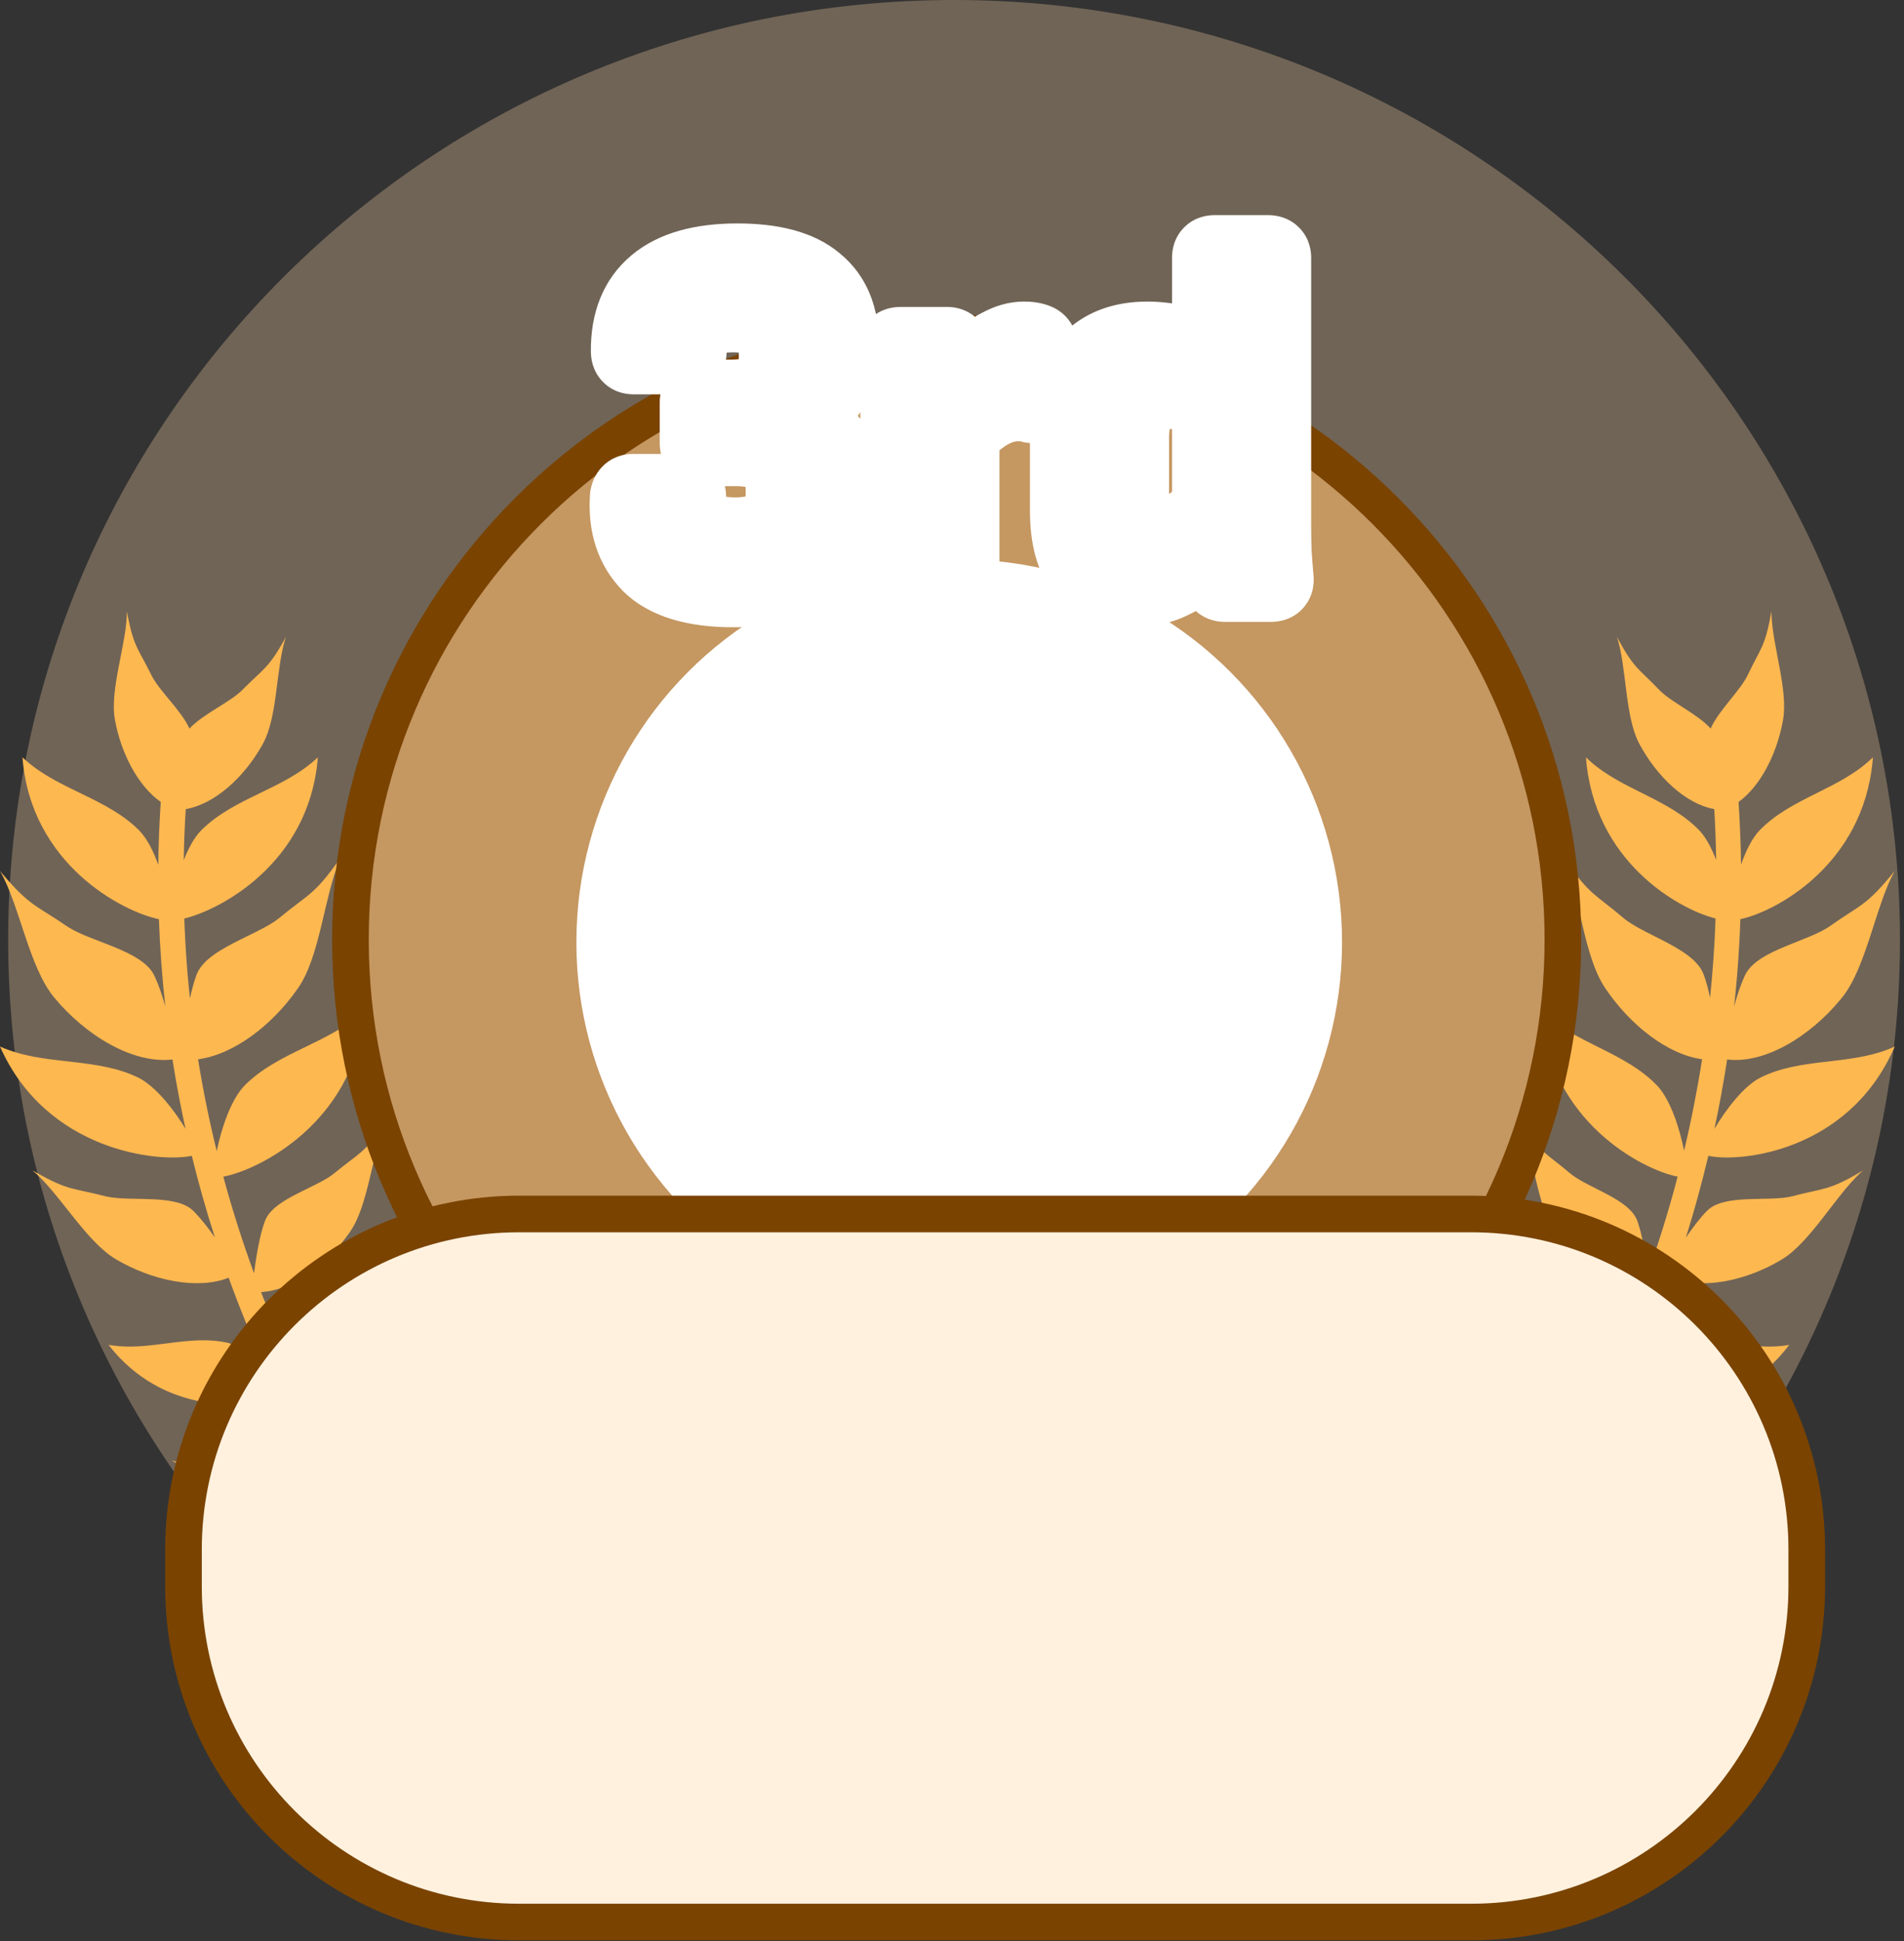 <svg width="156" height="159" viewBox="0 0 156 159" fill="none" xmlns="http://www.w3.org/2000/svg">
<rect x="0" y="0" width="156" height="159" fill="#333333" stroke="none"/>
<path opacity="0.3" fill-rule="evenodd" clip-rule="evenodd" d="M155.67 77C155.67 119.526 120.971 154 78.169 154C35.367 154 0.67 119.526 0.67 77C0.67 34.474 35.367 0 78.169 0C120.971 0 155.67 34.474 155.67 77Z" fill="#FFD6A7"/>
<path fill-rule="evenodd" clip-rule="evenodd" d="M10.393 50.071L10.443 50.333C10.966 53.053 11.345 53.139 12.402 55.299L12.482 55.454C13.171 56.707 14.864 58.231 15.525 59.68C16.654 58.464 18.872 57.522 19.872 56.502C21.61 54.73 21.967 54.825 23.43 52.171L23.341 52.447C22.611 54.89 22.733 58.736 21.554 60.901L21.443 61.102C19.975 63.69 17.584 65.871 15.219 66.276C15.132 67.671 15.077 69.068 15.054 70.465C15.437 69.486 15.92 68.583 16.496 68.007C19.199 65.308 23.274 64.67 26.041 62.037L26.014 62.35C25.207 70.681 18.158 74.5 15.099 75.241C15.144 76.536 15.217 77.832 15.317 79.126L15.367 79.748C15.424 80.428 15.489 81.107 15.561 81.785C15.722 81.044 15.904 80.382 16.11 79.834L16.183 79.662C16.72 78.527 18.207 77.705 19.718 76.955L20.171 76.732C21.225 76.215 22.246 75.722 22.914 75.169C25.325 73.175 25.76 73.34 27.942 70.203L27.809 70.503C26.561 73.468 26.213 78.333 24.445 80.903L24.302 81.108C22.225 84.031 19.136 86.383 16.229 86.771C16.636 89.298 17.146 91.809 17.758 94.295C18.121 92.497 18.912 90.048 20.072 88.889C22.845 86.119 27.026 85.465 29.866 82.764L29.838 83.079C28.982 91.957 21.216 95.844 18.297 96.385C19.02 99.059 19.86 101.702 20.813 104.304C21.033 102.607 21.322 101.047 21.718 99.994L21.788 99.832C22.61 98.135 25.977 97.275 27.41 96.091C29.427 94.423 29.791 94.561 31.616 91.937L31.497 92.206C30.459 94.688 30.166 98.743 28.69 100.887L28.554 101.082C26.715 103.659 23.935 105.702 21.39 105.837C22.298 108.19 23.3 110.506 24.393 112.779C24.738 111.51 25.293 110.12 26.034 109.38C28.278 107.138 31.661 106.609 33.958 104.423L33.932 104.714C33.306 111.022 28.364 114.206 25.586 115.172C26.563 117.065 27.605 118.924 28.709 120.745C28.87 119.677 29.071 118.719 29.329 118.032L29.393 117.885C30.064 116.544 32.728 115.862 33.863 114.922C35.47 113.593 35.761 113.704 37.215 111.613L37.105 111.864C36.291 113.844 36.053 117.046 34.884 118.744L34.755 118.927C33.477 120.707 31.636 122.161 29.847 122.574C31.756 125.561 33.837 128.439 36.083 131.184L36.135 131.254C36.859 132.278 35.438 133.668 34.609 132.654L34.001 131.903C31.834 129.2 29.813 126.384 27.954 123.464C26.144 124.595 23.283 124.668 20.771 123.936L20.505 123.85C18.373 123.083 16.017 120.585 14.037 119.625L14.264 119.689C16.099 120.2 16.656 120.162 17.787 120.123L17.938 120.118C18.248 120.108 18.601 120.1 19.032 120.103L19.224 120.099C19.815 120.07 20.532 119.899 21.271 119.728C22.084 119.54 22.924 119.352 23.655 119.352L23.825 119.356C24.216 119.372 24.572 119.451 24.867 119.622L25.048 119.731C25.396 119.949 25.775 120.227 26.174 120.55L25.83 119.961L25.353 119.121L24.95 118.398C24.242 117.112 23.564 115.809 22.916 114.492C20.336 115.4 13.378 115.955 8.894 110.162L9.233 110.216C10.699 110.422 12.165 110.234 13.629 110.047C14.639 109.918 15.65 109.788 16.66 109.788L16.971 109.792C17.491 109.807 18.01 109.859 18.529 109.966L18.669 109.999C19.611 110.242 20.699 110.974 21.622 111.756C20.566 109.431 19.602 107.064 18.734 104.663C16.165 105.675 12.475 104.898 9.52 103.166C7.044 101.715 4.862 97.716 2.663 95.873L2.916 96.018C5.624 97.56 5.971 97.3 8.585 97.978L8.764 98.02C10.78 98.447 14.396 97.786 15.822 99.174L15.974 99.327C16.487 99.855 17.041 100.561 17.608 101.368C16.897 99.161 16.266 96.929 15.716 94.678C13.036 95.252 3.818 94.331 0 85.727L0.416 85.902C1.948 86.506 3.577 86.719 5.21 86.905L6.101 87.007C7.881 87.213 9.647 87.468 11.281 88.248L11.418 88.317C12.823 89.061 14.284 90.956 15.204 92.466L15.125 92.111L14.958 91.319C14.646 89.815 14.371 88.304 14.132 86.787C10.909 87.168 7.026 84.839 4.428 81.696C2.371 79.208 1.611 74.14 0 71.344L0.189 71.569C2.475 74.269 2.937 74.122 5.448 75.85L5.606 75.954C7.565 77.187 11.663 77.878 12.636 79.901L12.733 80.112C13.023 80.757 13.294 81.552 13.547 82.441C13.282 80.066 13.107 77.682 13.021 75.294C10.073 74.695 2.517 70.813 1.841 62.037L2.166 62.332C4.919 64.722 8.787 65.412 11.386 68.007L11.49 68.117C12.094 68.773 12.59 69.784 12.969 70.844C12.988 69.125 13.056 67.407 13.172 65.691C11.285 64.364 9.906 61.678 9.415 58.946C8.964 56.428 10.416 52.629 10.393 50.071Z" fill="url(#paint0_linear_12285_9049)"/>
<path fill-rule="evenodd" clip-rule="evenodd" d="M145.144 50.071L145.147 50.36C145.224 52.908 146.515 56.521 146.093 58.946L146.052 59.172C145.543 61.825 144.226 64.4 142.444 65.692C142.558 67.403 142.625 69.118 142.646 70.834C143.034 69.716 143.549 68.655 144.18 68.007C146.805 65.308 150.763 64.67 153.452 62.037L153.426 62.35C152.621 70.902 145.425 74.7 142.593 75.293C142.546 76.714 142.465 78.135 142.353 79.553L142.283 80.378C142.223 81.067 142.155 81.755 142.08 82.442C142.352 81.454 142.647 80.581 142.965 79.901L143.05 79.736C144.16 77.785 148.164 77.115 149.948 75.85C152.453 74.075 152.859 74.278 155.24 71.344L155.086 71.631C154.481 72.808 153.997 74.322 153.501 75.864L153.251 76.635C152.621 78.563 151.937 80.452 150.938 81.696L150.779 81.892C148.257 84.935 144.576 87.161 141.51 86.786C141.217 88.692 140.87 90.588 140.467 92.472C141.388 90.912 142.873 88.939 144.281 88.248C145.868 87.468 147.584 87.213 149.313 87.006L150.178 86.905C151.909 86.702 153.634 86.468 155.24 85.727L155.12 85.997C151.341 94.354 142.539 95.247 139.968 94.678C139.435 96.932 138.822 99.166 138.13 101.375C138.738 100.484 139.33 99.716 139.87 99.174L140.002 99.054C141.514 97.787 145.04 98.474 146.899 97.978C149.517 97.28 149.796 97.576 152.653 95.873L152.424 96.078C150.365 97.998 148.311 101.766 145.991 103.166L145.779 103.291C142.944 104.936 139.472 105.651 137.037 104.662C136.683 105.67 136.311 106.672 135.923 107.668L135.627 108.419C135.177 109.547 134.707 110.665 134.217 111.774C135.162 110.945 136.288 110.17 137.241 109.966C137.845 109.837 138.45 109.788 139.056 109.788L139.476 109.796C140.317 109.825 141.159 109.936 142.001 110.046L142.329 110.09C143.751 110.275 145.175 110.43 146.6 110.161L146.44 110.37C142.073 115.95 135.434 115.387 132.966 114.487C131.975 116.558 130.911 118.59 129.778 120.581C130.246 120.187 130.688 119.857 131.083 119.622C131.411 119.426 131.814 119.352 132.26 119.352L132.501 119.359C133.151 119.394 133.873 119.56 134.575 119.728L134.814 119.785C135.527 119.954 136.206 120.108 136.751 120.103L136.955 120.102C137.349 120.103 137.673 120.113 137.96 120.123L138.089 120.127C139.146 120.165 139.717 120.18 141.603 119.625L141.361 119.752C139.409 120.835 137.114 123.32 135.062 123.936L134.839 124.001C132.449 124.664 129.778 124.56 128.073 123.457C126.105 126.647 123.952 129.718 121.62 132.653L121.564 132.719C120.733 133.626 119.389 132.189 120.188 131.184L120.764 130.451C122.726 127.928 124.553 125.296 126.242 122.573C124.446 122.145 122.596 120.605 121.352 118.744C120.168 116.972 119.967 113.563 119.088 111.613L119.225 111.815C120.521 113.698 120.834 113.638 122.343 114.922L122.467 115.022C123.672 115.944 126.24 116.642 126.748 118.031L126.816 118.23C127.035 118.897 127.208 119.772 127.349 120.738C127.893 119.818 128.42 118.887 128.931 117.947L129.23 117.394C129.623 116.658 130.007 115.917 130.381 115.171C127.642 114.19 122.738 110.923 122.251 104.423L122.548 104.699C124.767 106.658 127.865 107.235 129.949 109.379L130.044 109.482C130.716 110.242 131.222 111.563 131.542 112.773C132.603 110.501 133.574 108.186 134.455 105.836C131.922 105.694 129.151 103.554 127.369 100.887C125.882 98.663 125.631 94.385 124.527 91.937L124.685 92.168C126.324 94.554 126.713 94.473 128.614 96.091L128.75 96.201C130.254 97.366 133.501 98.243 134.143 99.994L134.216 100.204C134.563 101.246 134.82 102.706 135.019 104.287C135.942 101.69 136.754 99.052 137.453 96.382C134.574 95.826 126.907 91.852 126.228 82.764L126.552 83.067C129.296 85.519 133.151 86.226 135.74 88.889L135.843 88.999C136.908 90.189 137.637 92.521 137.982 94.261C138.572 91.785 139.064 89.285 139.458 86.769C136.572 86.364 133.506 83.914 131.494 80.903C129.717 78.244 129.416 73.129 128.096 70.203L128.26 70.444C130.24 73.333 130.7 73.228 132.981 75.169L133.125 75.287C133.772 75.792 134.694 76.252 135.645 76.732L136.085 76.955C137.626 77.743 139.142 78.609 139.59 79.834L139.667 80.052C139.831 80.539 139.978 81.105 140.111 81.726C140.334 79.57 140.484 77.406 140.561 75.238C137.546 74.481 130.581 70.574 129.942 62.037L130.258 62.332C132.933 64.722 136.69 65.412 139.215 68.007L139.316 68.116C139.829 68.691 140.262 69.537 140.609 70.45C140.589 69.058 140.537 67.666 140.455 66.275C138.098 65.86 135.715 63.576 134.301 60.901C133.113 58.653 133.286 54.591 132.479 52.171L132.605 52.405C133.923 54.821 134.298 54.784 135.935 56.502L136.057 56.623C137.076 57.597 139.105 58.512 140.159 59.679C140.827 58.171 142.584 56.58 143.193 55.299C144.252 53.072 144.609 53.049 145.144 50.071Z" fill="url(#paint1_linear_12285_9049)"/>
<path d="M78.382 126.645C105.814 126.645 128.052 104.407 128.052 76.975C128.052 49.543 105.814 27.305 78.382 27.305C50.95 27.305 28.713 49.543 28.713 76.975C28.713 104.407 50.95 126.645 78.382 126.645Z" fill="#C59761" stroke="#7A4300" stroke-width="3"/>
<circle cx="78.591" cy="77.184" r="31.367" fill="white"/>
<path d="M42.533 99.442C27.345 99.442 15.033 111.754 15.033 126.942V129.942C15.033 145.13 27.345 157.442 42.533 157.442H120.533C135.721 157.442 148.033 145.13 148.033 129.942V126.942C148.033 111.754 135.721 99.442 120.533 99.442H42.533Z" fill="#FFF1DE"/>
<path d="M42.533 99.442C27.345 99.442 15.033 111.754 15.033 126.942V129.942C15.033 145.13 27.345 157.442 42.533 157.442H120.533C135.721 157.442 148.033 145.13 148.033 129.942V126.942C148.033 111.754 135.721 99.442 120.533 99.442H42.533Z" stroke="#7A4300" stroke-width="3"/>
<mask id="path-7-outside-1_12285_9049" maskUnits="userSpaceOnUse" x="47.533" y="16.942" width="61" height="35" fill="black">
<rect fill="white" x="47.533" y="16.942" width="61" height="35"/>
<path d="M60.093 48.382C56.893 48.382 54.587 47.689 53.173 46.302C51.786 44.889 51.173 43.022 51.333 40.702C51.386 40.356 51.56 40.182 51.853 40.182H55.973C56.32 40.182 56.493 40.356 56.493 40.702C56.493 41.849 56.8 42.649 57.413 43.102C58.053 43.529 59.013 43.742 60.293 43.742C61.52 43.742 62.453 43.476 63.093 42.942C63.76 42.382 64.093 41.582 64.093 40.542V39.862C64.093 37.836 62.827 36.822 60.293 36.822H57.573C57.227 36.822 57.053 36.649 57.053 36.302V32.942C57.053 32.622 57.227 32.462 57.573 32.462H59.853C61.133 32.462 62.066 32.209 62.653 31.702C63.24 31.169 63.533 30.382 63.533 29.342V28.622C63.533 27.689 63.253 26.996 62.693 26.542C62.16 26.089 61.28 25.862 60.053 25.862C58.853 25.862 57.96 26.102 57.373 26.582C56.813 27.062 56.533 27.796 56.533 28.782C56.533 29.129 56.373 29.302 56.053 29.302H51.893C51.573 29.302 51.413 29.129 51.413 28.782C51.386 26.356 52.133 24.502 53.653 23.222C55.173 21.942 57.426 21.302 60.413 21.302C63.346 21.302 65.507 21.889 66.893 23.062C68.306 24.209 69.013 25.902 69.013 28.142C69.013 29.689 68.68 30.996 68.013 32.062C67.373 33.102 66.48 33.849 65.333 34.302V34.422C66.693 34.822 67.733 35.542 68.453 36.582C69.173 37.596 69.533 38.902 69.533 40.502C69.533 43.089 68.72 45.049 67.093 46.382C65.493 47.716 63.16 48.382 60.093 48.382ZM73.969 47.942C73.649 47.942 73.489 47.782 73.489 47.462V33.182C73.489 32.356 73.463 31.582 73.409 30.862C73.382 30.116 73.343 29.396 73.289 28.702C73.236 28.329 73.396 28.142 73.769 28.142H77.609C77.903 28.142 78.076 28.289 78.129 28.582C78.209 29.036 78.276 29.569 78.329 30.182C78.382 30.769 78.422 31.316 78.449 31.822L78.889 33.982V47.462C78.889 47.782 78.729 47.942 78.409 47.942H73.969ZM78.489 36.182L78.129 31.662C78.662 30.942 79.249 30.289 79.889 29.702C80.529 29.089 81.196 28.609 81.889 28.262C82.582 27.889 83.249 27.702 83.889 27.702C84.316 27.702 84.662 27.756 84.929 27.862C85.169 27.942 85.289 28.129 85.289 28.422C85.316 29.062 85.316 29.796 85.289 30.622C85.289 31.422 85.249 32.169 85.169 32.862C85.142 33.209 84.956 33.356 84.609 33.302C84.476 33.249 84.289 33.209 84.049 33.182C83.836 33.156 83.609 33.142 83.369 33.142C82.836 33.142 82.276 33.262 81.689 33.502C81.129 33.742 80.569 34.089 80.009 34.542C79.476 34.969 78.969 35.516 78.489 36.182ZM92.787 48.382C91 48.382 89.654 47.849 88.747 46.782C87.84 45.716 87.387 44.062 87.387 41.822V35.422C87.387 32.756 87.96 30.809 89.107 29.582C90.28 28.329 91.907 27.702 93.987 27.702C94.894 27.702 95.854 27.822 96.867 28.062C97.907 28.302 98.787 28.636 99.507 29.062L99.627 33.182C98.96 32.809 98.28 32.542 97.587 32.382C96.92 32.222 96.307 32.142 95.747 32.142C94.76 32.142 94.014 32.462 93.507 33.102C93.027 33.716 92.787 34.636 92.787 35.862V40.862C92.787 41.822 92.974 42.542 93.347 43.022C93.72 43.476 94.307 43.702 95.107 43.702C95.88 43.702 96.627 43.476 97.347 43.022C98.094 42.542 98.88 41.876 99.707 41.022L100.107 44.422C99.44 45.142 98.747 45.809 98.027 46.422C97.307 47.009 96.507 47.489 95.627 47.862C94.774 48.209 93.827 48.382 92.787 48.382ZM100.347 47.942C100.054 47.942 99.88 47.796 99.827 47.502C99.747 47.049 99.667 46.529 99.587 45.942C99.534 45.356 99.507 44.822 99.507 44.342L99.027 42.342V21.102C99.027 20.782 99.187 20.622 99.507 20.622H103.907C104.254 20.622 104.427 20.782 104.427 21.102V42.982C104.427 43.756 104.44 44.529 104.467 45.302C104.52 46.076 104.574 46.756 104.627 47.342C104.68 47.742 104.52 47.942 104.147 47.942H100.347Z"/>
</mask>
<path d="M60.093 48.382C56.893 48.382 54.587 47.689 53.173 46.302C51.786 44.889 51.173 43.022 51.333 40.702C51.386 40.356 51.56 40.182 51.853 40.182H55.973C56.32 40.182 56.493 40.356 56.493 40.702C56.493 41.849 56.8 42.649 57.413 43.102C58.053 43.529 59.013 43.742 60.293 43.742C61.52 43.742 62.453 43.476 63.093 42.942C63.76 42.382 64.093 41.582 64.093 40.542V39.862C64.093 37.836 62.827 36.822 60.293 36.822H57.573C57.227 36.822 57.053 36.649 57.053 36.302V32.942C57.053 32.622 57.227 32.462 57.573 32.462H59.853C61.133 32.462 62.066 32.209 62.653 31.702C63.24 31.169 63.533 30.382 63.533 29.342V28.622C63.533 27.689 63.253 26.996 62.693 26.542C62.16 26.089 61.28 25.862 60.053 25.862C58.853 25.862 57.96 26.102 57.373 26.582C56.813 27.062 56.533 27.796 56.533 28.782C56.533 29.129 56.373 29.302 56.053 29.302H51.893C51.573 29.302 51.413 29.129 51.413 28.782C51.386 26.356 52.133 24.502 53.653 23.222C55.173 21.942 57.426 21.302 60.413 21.302C63.346 21.302 65.507 21.889 66.893 23.062C68.306 24.209 69.013 25.902 69.013 28.142C69.013 29.689 68.68 30.996 68.013 32.062C67.373 33.102 66.48 33.849 65.333 34.302V34.422C66.693 34.822 67.733 35.542 68.453 36.582C69.173 37.596 69.533 38.902 69.533 40.502C69.533 43.089 68.72 45.049 67.093 46.382C65.493 47.716 63.16 48.382 60.093 48.382ZM73.969 47.942C73.649 47.942 73.489 47.782 73.489 47.462V33.182C73.489 32.356 73.463 31.582 73.409 30.862C73.382 30.116 73.343 29.396 73.289 28.702C73.236 28.329 73.396 28.142 73.769 28.142H77.609C77.903 28.142 78.076 28.289 78.129 28.582C78.209 29.036 78.276 29.569 78.329 30.182C78.382 30.769 78.422 31.316 78.449 31.822L78.889 33.982V47.462C78.889 47.782 78.729 47.942 78.409 47.942H73.969ZM78.489 36.182L78.129 31.662C78.662 30.942 79.249 30.289 79.889 29.702C80.529 29.089 81.196 28.609 81.889 28.262C82.582 27.889 83.249 27.702 83.889 27.702C84.316 27.702 84.662 27.756 84.929 27.862C85.169 27.942 85.289 28.129 85.289 28.422C85.316 29.062 85.316 29.796 85.289 30.622C85.289 31.422 85.249 32.169 85.169 32.862C85.142 33.209 84.956 33.356 84.609 33.302C84.476 33.249 84.289 33.209 84.049 33.182C83.836 33.156 83.609 33.142 83.369 33.142C82.836 33.142 82.276 33.262 81.689 33.502C81.129 33.742 80.569 34.089 80.009 34.542C79.476 34.969 78.969 35.516 78.489 36.182ZM92.787 48.382C91 48.382 89.654 47.849 88.747 46.782C87.84 45.716 87.387 44.062 87.387 41.822V35.422C87.387 32.756 87.96 30.809 89.107 29.582C90.28 28.329 91.907 27.702 93.987 27.702C94.894 27.702 95.854 27.822 96.867 28.062C97.907 28.302 98.787 28.636 99.507 29.062L99.627 33.182C98.96 32.809 98.28 32.542 97.587 32.382C96.92 32.222 96.307 32.142 95.747 32.142C94.76 32.142 94.014 32.462 93.507 33.102C93.027 33.716 92.787 34.636 92.787 35.862V40.862C92.787 41.822 92.974 42.542 93.347 43.022C93.72 43.476 94.307 43.702 95.107 43.702C95.88 43.702 96.627 43.476 97.347 43.022C98.094 42.542 98.88 41.876 99.707 41.022L100.107 44.422C99.44 45.142 98.747 45.809 98.027 46.422C97.307 47.009 96.507 47.489 95.627 47.862C94.774 48.209 93.827 48.382 92.787 48.382ZM100.347 47.942C100.054 47.942 99.88 47.796 99.827 47.502C99.747 47.049 99.667 46.529 99.587 45.942C99.534 45.356 99.507 44.822 99.507 44.342L99.027 42.342V21.102C99.027 20.782 99.187 20.622 99.507 20.622H103.907C104.254 20.622 104.427 20.782 104.427 21.102V42.982C104.427 43.756 104.44 44.529 104.467 45.302C104.52 46.076 104.574 46.756 104.627 47.342C104.68 47.742 104.52 47.942 104.147 47.942H100.347Z" fill="#151F34"/>
<path d="M53.173 46.302L51.032 48.403L51.052 48.424L51.072 48.444L53.173 46.302ZM51.333 40.702L48.368 40.246L48.349 40.37L48.34 40.496L51.333 40.702ZM57.413 43.102L55.63 45.515L55.689 45.558L55.749 45.598L57.413 43.102ZM63.093 42.942L65.014 45.247L65.023 45.239L63.093 42.942ZM62.653 31.702L64.614 33.973L64.643 33.948L64.671 33.922L62.653 31.702ZM62.693 26.542L60.75 28.828L60.778 28.851L60.806 28.874L62.693 26.542ZM57.373 26.582L55.474 24.26L55.447 24.282L55.421 24.305L57.373 26.582ZM51.413 28.782H54.413V28.766L54.413 28.749L51.413 28.782ZM66.893 23.062L64.955 25.352L64.979 25.372L65.003 25.392L66.893 23.062ZM68.013 32.062L65.469 30.472L65.464 30.481L65.458 30.49L68.013 32.062ZM65.333 34.302L64.23 31.512L62.333 32.262V34.302H65.333ZM65.333 34.422H62.333V36.667L64.487 37.3L65.333 34.422ZM68.453 36.582L65.987 38.29L65.997 38.305L66.008 38.32L68.453 36.582ZM67.093 46.382L65.191 44.062L65.182 44.07L65.173 44.078L67.093 46.382ZM60.093 45.382C57.216 45.382 55.866 44.741 55.274 44.161L51.072 48.444C53.307 50.636 56.57 51.382 60.093 51.382V45.382ZM55.315 44.201C54.635 43.508 54.214 42.537 54.326 40.909L48.34 40.496C48.133 43.507 48.938 46.27 51.032 48.403L55.315 44.201ZM54.298 41.158C54.268 41.353 54.146 41.912 53.624 42.434C53.04 43.018 52.335 43.182 51.853 43.182V37.182C51.078 37.182 50.139 37.433 49.382 38.191C48.687 38.886 48.451 39.704 48.368 40.246L54.298 41.158ZM51.853 43.182H55.973V37.182H51.853V43.182ZM55.973 43.182C55.684 43.182 54.916 43.108 54.242 42.434C53.568 41.759 53.493 40.991 53.493 40.702H59.493C59.493 40.066 59.332 39.039 58.484 38.191C57.637 37.343 56.609 37.182 55.973 37.182V43.182ZM53.493 40.702C53.493 42.303 53.924 44.254 55.63 45.515L59.196 40.69C59.29 40.759 59.369 40.84 59.429 40.922C59.488 41.002 59.515 41.064 59.524 41.089C59.533 41.111 59.525 41.096 59.514 41.03C59.504 40.964 59.493 40.857 59.493 40.702H53.493ZM55.749 45.598C57.111 46.506 58.775 46.742 60.293 46.742V40.742C59.81 40.742 59.477 40.701 59.264 40.654C59.049 40.606 59.017 40.566 59.077 40.606L55.749 45.598ZM60.293 46.742C61.9 46.742 63.631 46.4 65.014 45.247L61.173 40.638C61.276 40.552 61.14 40.742 60.293 40.742V46.742ZM65.023 45.239C66.501 43.997 67.093 42.278 67.093 40.542H61.093C61.093 40.744 61.061 40.799 61.074 40.768C61.08 40.753 61.093 40.728 61.114 40.7C61.134 40.672 61.154 40.654 61.164 40.645L65.023 45.239ZM67.093 40.542V39.862H61.093V40.542H67.093ZM67.093 39.862C67.093 38.187 66.537 36.455 65.017 35.24C63.626 34.127 61.88 33.822 60.293 33.822V39.822C60.736 39.822 61.02 39.868 61.183 39.911C61.34 39.953 61.338 39.98 61.269 39.925C61.186 39.858 61.119 39.764 61.087 39.686C61.062 39.627 61.093 39.663 61.093 39.862H67.093ZM60.293 33.822H57.573V39.822H60.293V33.822ZM57.573 33.822C57.862 33.822 58.63 33.897 59.304 34.571C59.979 35.245 60.053 36.013 60.053 36.302H54.053C54.053 36.938 54.214 37.966 55.062 38.814C55.91 39.661 56.937 39.822 57.573 39.822V33.822ZM60.053 36.302V32.942H54.053V36.302H60.053ZM60.053 32.942C60.053 33.309 59.943 34.118 59.218 34.787C58.539 35.414 57.805 35.462 57.573 35.462V29.462C56.994 29.462 56.001 29.591 55.148 30.378C54.25 31.207 54.053 32.255 54.053 32.942H60.053ZM57.573 35.462H59.853V29.462H57.573V35.462ZM59.853 35.462C61.417 35.462 63.225 35.173 64.614 33.973L60.692 29.432C60.812 29.328 60.865 29.34 60.727 29.377C60.584 29.416 60.308 29.462 59.853 29.462V35.462ZM64.671 33.922C66.063 32.657 66.533 30.95 66.533 29.342H60.533C60.533 29.587 60.498 29.675 60.502 29.664C60.505 29.657 60.517 29.629 60.542 29.591C60.568 29.552 60.6 29.514 60.635 29.482L64.671 33.922ZM66.533 29.342V28.622H60.533V29.342H66.533ZM66.533 28.622C66.533 27.073 66.042 25.393 64.581 24.21L60.806 28.874C60.748 28.827 60.69 28.768 60.641 28.7C60.591 28.633 60.56 28.571 60.541 28.526C60.506 28.439 60.533 28.448 60.533 28.622H66.533ZM64.636 24.256C63.28 23.104 61.508 22.862 60.053 22.862V28.862C60.496 28.862 60.758 28.905 60.885 28.937C61.011 28.97 60.917 28.97 60.75 28.828L64.636 24.256ZM60.053 22.862C58.54 22.862 56.83 23.15 55.474 24.26L59.273 28.904C59.173 28.986 59.137 28.973 59.262 28.939C59.392 28.904 59.643 28.862 60.053 28.862V22.862ZM55.421 24.305C53.99 25.531 53.533 27.233 53.533 28.782H59.533C59.533 28.564 59.565 28.512 59.546 28.562C59.535 28.59 59.513 28.639 59.472 28.697C59.431 28.757 59.381 28.813 59.326 28.86L55.421 24.305ZM53.533 28.782C53.533 28.55 53.582 27.817 54.209 27.137C54.878 26.413 55.686 26.302 56.053 26.302V32.302C56.74 32.302 57.789 32.105 58.618 31.207C59.405 30.355 59.533 29.361 59.533 28.782H53.533ZM56.053 26.302H51.893V32.302H56.053V26.302ZM51.893 26.302C52.26 26.302 53.069 26.413 53.738 27.137C54.365 27.817 54.413 28.55 54.413 28.782H48.413C48.413 29.361 48.542 30.355 49.329 31.207C50.158 32.105 51.206 32.302 51.893 32.302V26.302ZM54.413 28.749C54.394 27.001 54.902 26.092 55.586 25.517L51.721 20.927C49.364 22.912 48.379 25.71 48.413 28.815L54.413 28.749ZM55.586 25.517C56.35 24.873 57.791 24.302 60.413 24.302V18.302C57.062 18.302 53.996 19.012 51.721 20.927L55.586 25.517ZM60.413 24.302C63.045 24.302 64.357 24.846 64.955 25.352L68.831 20.772C66.656 18.932 63.648 18.302 60.413 18.302V24.302ZM65.003 25.392C65.554 25.839 66.013 26.577 66.013 28.142H72.013C72.013 25.227 71.059 22.579 68.783 20.733L65.003 25.392ZM66.013 28.142C66.013 29.256 65.776 29.981 65.469 30.472L70.557 33.652C71.584 32.01 72.013 30.122 72.013 28.142H66.013ZM65.458 30.49C65.162 30.972 64.78 31.295 64.23 31.512L66.436 37.092C68.179 36.403 69.585 35.232 70.568 33.635L65.458 30.49ZM62.333 34.302V34.422H68.333V34.302H62.333ZM64.487 37.3C65.273 37.532 65.704 37.882 65.987 38.29L70.92 34.875C69.762 33.203 68.114 32.113 66.18 31.544L64.487 37.3ZM66.008 38.32C66.276 38.697 66.533 39.346 66.533 40.502H72.533C72.533 38.458 72.071 36.494 70.899 34.845L66.008 38.32ZM66.533 40.502C66.533 42.417 65.965 43.428 65.191 44.062L68.995 48.702C71.475 46.67 72.533 43.761 72.533 40.502H66.533ZM65.173 44.078C64.316 44.792 62.78 45.382 60.093 45.382V51.382C63.54 51.382 66.671 50.64 69.014 48.687L65.173 44.078ZM73.409 30.862L70.411 30.969L70.413 31.027L70.417 31.084L73.409 30.862ZM73.289 28.702L76.28 28.472L76.273 28.375L76.259 28.278L73.289 28.702ZM78.129 28.582L81.084 28.061L81.082 28.053L81.081 28.046L78.129 28.582ZM78.329 30.182L75.34 30.442L75.341 30.454L78.329 30.182ZM78.449 31.822L75.453 31.98L75.465 32.203L75.51 32.421L78.449 31.822ZM78.889 33.982H81.889V33.68L81.829 33.383L78.889 33.982ZM78.489 36.182L75.499 36.42L76.148 44.569L80.924 37.935L78.489 36.182ZM78.129 31.662L75.719 29.877L75.049 30.78L75.139 31.9L78.129 31.662ZM79.889 29.702L81.916 31.914L81.941 31.891L81.965 31.868L79.889 29.702ZM81.889 28.262L83.231 30.945L83.271 30.925L83.311 30.904L81.889 28.262ZM84.929 27.862L83.815 30.648L83.897 30.68L83.981 30.708L84.929 27.862ZM85.289 28.422H82.289V28.485L82.292 28.547L85.289 28.422ZM85.289 30.622L82.291 30.526L82.289 30.574V30.622H85.289ZM85.169 32.862L82.189 32.518L82.182 32.575L82.178 32.632L85.169 32.862ZM84.609 33.302L83.495 36.088L83.814 36.215L84.153 36.267L84.609 33.302ZM84.049 33.182L83.677 36.159L83.697 36.162L83.718 36.164L84.049 33.182ZM81.689 33.502L80.553 30.726L80.53 30.735L80.507 30.745L81.689 33.502ZM80.009 34.542L81.883 36.885L81.89 36.879L81.897 36.874L80.009 34.542ZM73.969 44.942C74.272 44.942 75.049 45.02 75.731 45.701C76.412 46.382 76.489 47.16 76.489 47.462H70.489C70.489 48.085 70.647 49.102 71.488 49.944C72.329 50.785 73.347 50.942 73.969 50.942V44.942ZM76.489 47.462V33.182H70.489V47.462H76.489ZM76.489 33.182C76.489 32.292 76.46 31.444 76.401 30.641L70.417 31.084C70.465 31.721 70.489 32.419 70.489 33.182H76.489ZM76.407 30.755C76.379 29.971 76.337 29.209 76.28 28.472L70.298 28.932C70.348 29.582 70.386 30.261 70.411 30.969L76.407 30.755ZM76.259 28.278C76.289 28.49 76.372 29.389 75.647 30.235C74.915 31.089 74.001 31.142 73.769 31.142V25.142C73.164 25.142 71.984 25.289 71.091 26.33C70.206 27.362 70.236 28.541 70.319 29.127L76.259 28.278ZM73.769 31.142H77.609V25.142H73.769V31.142ZM77.609 31.142C77.257 31.142 76.618 31.047 76.021 30.542C75.43 30.042 75.236 29.44 75.177 29.119L81.081 28.046C80.969 27.431 80.661 26.609 79.897 25.962C79.127 25.31 78.254 25.142 77.609 25.142V31.142ZM75.175 29.104C75.235 29.447 75.292 29.889 75.34 30.442L81.318 29.922C81.259 29.249 81.183 28.624 81.084 28.061L75.175 29.104ZM75.341 30.454C75.392 31.009 75.429 31.517 75.453 31.98L81.445 31.665C81.416 31.114 81.373 30.529 81.317 29.911L75.341 30.454ZM75.51 32.421L75.95 34.581L81.829 33.383L81.389 31.223L75.51 32.421ZM75.889 33.982V47.462H81.889V33.982H75.889ZM75.889 47.462C75.889 47.16 75.967 46.382 76.648 45.701C77.329 45.02 78.107 44.942 78.409 44.942V50.942C79.032 50.942 80.049 50.785 80.891 49.944C81.731 49.102 81.889 48.085 81.889 47.462H75.889ZM78.409 44.942H73.969V50.942H78.409V44.942ZM81.48 35.944L81.12 31.424L75.139 31.9L75.499 36.42L81.48 35.944ZM80.54 33.448C80.963 32.877 81.422 32.367 81.916 31.914L77.862 27.491C77.076 28.211 76.362 29.008 75.719 29.877L80.54 33.448ZM81.965 31.868C82.418 31.434 82.842 31.14 83.231 30.945L80.547 25.579C79.549 26.078 78.64 26.744 77.813 27.536L81.965 31.868ZM83.311 30.904C83.667 30.712 83.847 30.702 83.889 30.702V24.702C82.651 24.702 81.498 25.066 80.467 25.621L83.311 30.904ZM83.889 30.702C83.934 30.702 83.966 30.704 83.988 30.705C84.009 30.707 84.017 30.708 84.013 30.707C84.009 30.707 83.989 30.704 83.957 30.695C83.924 30.687 83.876 30.672 83.815 30.648L86.043 25.077C85.294 24.777 84.529 24.702 83.889 24.702V30.702ZM83.981 30.708C83.547 30.564 83.037 30.246 82.676 29.684C82.339 29.161 82.289 28.669 82.289 28.422H88.289C88.289 27.882 88.179 27.15 87.723 26.44C87.242 25.692 86.551 25.241 85.878 25.016L83.981 30.708ZM82.292 28.547C82.315 29.096 82.316 29.753 82.291 30.526L88.288 30.719C88.316 29.838 88.317 29.029 88.287 28.297L82.292 28.547ZM82.289 30.622C82.289 31.324 82.254 31.954 82.189 32.518L88.149 33.206C88.244 32.384 88.289 31.521 88.289 30.622H82.289ZM82.178 32.632C82.199 32.361 82.332 31.521 83.156 30.873C83.973 30.231 84.812 30.298 85.065 30.337L84.153 36.267C84.753 36.36 85.858 36.38 86.863 35.591C87.874 34.797 88.113 33.71 88.16 33.092L82.178 32.632ZM85.723 30.517C85.226 30.318 84.733 30.24 84.38 30.201L83.718 36.164C83.763 36.169 83.767 36.171 83.741 36.166C83.726 36.163 83.698 36.156 83.659 36.145C83.621 36.133 83.564 36.115 83.495 36.088L85.723 30.517ZM84.421 30.205C84.071 30.162 83.719 30.142 83.369 30.142V36.142C83.499 36.142 83.6 36.15 83.677 36.159L84.421 30.205ZM83.369 30.142C82.38 30.142 81.434 30.365 80.553 30.726L82.825 36.279C83.118 36.159 83.291 36.142 83.369 36.142V30.142ZM80.507 30.745C79.652 31.111 78.858 31.614 78.121 32.211L81.897 36.874C82.28 36.564 82.606 36.373 82.871 36.26L80.507 30.745ZM78.135 32.2C77.351 32.827 76.663 33.585 76.055 34.429L80.924 37.935C81.276 37.446 81.6 37.111 81.883 36.885L78.135 32.2ZM88.747 46.782L86.461 48.725L88.747 46.782ZM89.107 29.582L86.917 27.532L86.915 27.534L89.107 29.582ZM96.867 28.062L96.176 30.982L96.184 30.983L96.192 30.985L96.867 28.062ZM99.507 29.062L102.506 28.975L102.458 27.324L101.036 26.481L99.507 29.062ZM99.627 33.182L98.161 35.8L102.78 38.386L102.626 33.095L99.627 33.182ZM97.587 32.382L96.887 35.299L96.9 35.303L96.912 35.305L97.587 32.382ZM93.507 33.102L91.155 31.24L91.15 31.247L91.144 31.253L93.507 33.102ZM93.347 43.022L90.979 44.864L91.005 44.897L91.031 44.929L93.347 43.022ZM97.347 43.022L98.945 45.561L98.957 45.553L98.969 45.546L97.347 43.022ZM99.707 41.022L102.686 40.672L101.948 34.397L97.552 38.935L99.707 41.022ZM100.107 44.422L102.308 46.461L103.248 45.446L103.086 44.072L100.107 44.422ZM98.027 46.422L99.922 48.748L99.947 48.727L99.972 48.706L98.027 46.422ZM95.627 47.862L96.756 50.642L96.777 50.633L96.799 50.624L95.627 47.862ZM99.827 47.502L96.873 48.024L96.874 48.031L96.875 48.039L99.827 47.502ZM99.587 45.942L96.599 46.214L96.605 46.281L96.615 46.348L99.587 45.942ZM99.507 44.342H102.507V43.987L102.424 43.642L99.507 44.342ZM99.027 42.342H96.027V42.697L96.11 43.042L99.027 42.342ZM104.467 45.302L101.469 45.406L101.471 45.457L101.474 45.509L104.467 45.302ZM104.627 47.342L101.639 47.614L101.645 47.676L101.653 47.739L104.627 47.342ZM92.787 45.382C91.618 45.382 91.219 45.059 91.033 44.839L86.461 48.725C88.088 50.639 90.382 51.382 92.787 51.382V45.382ZM91.033 44.839C90.794 44.558 90.387 43.752 90.387 41.822H84.387C84.387 44.372 84.887 46.873 86.461 48.725L91.033 44.839ZM90.387 41.822V35.422H84.387V41.822H90.387ZM90.387 35.422C90.387 33.089 90.904 32.053 91.299 31.631L86.915 27.534C85.017 29.565 84.387 32.422 84.387 35.422H90.387ZM91.297 31.633C91.786 31.111 92.548 30.702 93.987 30.702V24.702C91.266 24.702 88.775 25.547 86.917 27.532L91.297 31.633ZM93.987 30.702C94.629 30.702 95.356 30.787 96.176 30.982L97.558 25.143C96.351 24.857 95.158 24.702 93.987 24.702V30.702ZM96.192 30.985C97.01 31.174 97.585 31.41 97.978 31.643L101.036 26.481C99.989 25.861 98.804 25.43 97.541 25.139L96.192 30.985ZM96.508 29.15L96.628 33.27L102.626 33.095L102.506 28.975L96.508 29.15ZM101.093 30.565C100.196 30.063 99.251 29.688 98.261 29.459L96.912 35.305C97.309 35.397 97.724 35.555 98.161 35.8L101.093 30.565ZM98.287 29.465C97.44 29.262 96.588 29.142 95.747 29.142V35.142C96.025 35.142 96.4 35.183 96.887 35.299L98.287 29.465ZM95.747 29.142C94.056 29.142 92.35 29.73 91.155 31.24L95.859 34.964C95.837 34.992 95.803 35.028 95.756 35.064C95.709 35.1 95.664 35.124 95.629 35.14C95.558 35.17 95.575 35.142 95.747 35.142V29.142ZM91.144 31.253C90.073 32.622 89.787 34.326 89.787 35.862H95.787C95.787 35.435 95.83 35.163 95.87 35.01C95.909 34.861 95.932 34.872 95.87 34.951L91.144 31.253ZM89.787 35.862V40.862H95.787V35.862H89.787ZM89.787 40.862C89.787 42.128 90.019 43.63 90.979 44.864L95.715 41.18C95.829 41.327 95.844 41.42 95.831 41.369C95.817 41.314 95.787 41.158 95.787 40.862H89.787ZM91.031 44.929C92.162 46.302 93.754 46.702 95.107 46.702V40.702C94.981 40.702 95.017 40.683 95.148 40.734C95.301 40.793 95.498 40.915 95.663 41.115L91.031 44.929ZM95.107 46.702C96.502 46.702 97.796 46.284 98.945 45.561L95.749 40.484C95.457 40.667 95.259 40.702 95.107 40.702V46.702ZM98.969 45.546C99.962 44.908 100.925 44.077 101.862 43.11L97.552 38.935C96.835 39.675 96.225 40.177 95.725 40.499L98.969 45.546ZM96.728 41.373L97.127 44.773L103.086 44.072L102.686 40.672L96.728 41.373ZM97.906 42.384C97.316 43.02 96.708 43.605 96.082 44.139L99.972 48.706C100.786 48.013 101.564 47.264 102.308 46.461L97.906 42.384ZM96.132 44.097C95.638 44.499 95.082 44.834 94.455 45.1L96.799 50.624C97.931 50.143 98.976 49.519 99.922 48.748L96.132 44.097ZM94.498 45.083C94.046 45.266 93.49 45.382 92.787 45.382V51.382C94.164 51.382 95.501 51.152 96.756 50.642L94.498 45.083ZM100.347 44.942C100.699 44.942 101.338 45.037 101.935 45.542C102.526 46.042 102.72 46.644 102.779 46.966L96.875 48.039C96.987 48.654 97.295 49.476 98.059 50.122C98.829 50.774 99.702 50.942 100.347 50.942V44.942ZM102.781 46.981C102.71 46.575 102.636 46.095 102.559 45.537L96.615 46.348C96.698 46.963 96.784 47.523 96.873 48.024L102.781 46.981ZM102.575 45.671C102.528 45.155 102.507 44.714 102.507 44.342H96.507C96.507 44.931 96.54 45.556 96.599 46.214L102.575 45.671ZM102.424 43.642L101.944 41.642L96.11 43.042L96.59 45.042L102.424 43.642ZM102.027 42.342V21.102H96.027V42.342H102.027ZM102.027 21.102C102.027 21.405 101.949 22.183 101.268 22.864C100.587 23.545 99.809 23.622 99.507 23.622V17.622C98.885 17.622 97.867 17.78 97.026 18.621C96.185 19.462 96.027 20.48 96.027 21.102H102.027ZM99.507 23.622H103.907V17.622H99.507V23.622ZM103.907 23.622C103.675 23.622 102.941 23.574 102.262 22.947C101.537 22.278 101.427 21.469 101.427 21.102H107.427C107.427 20.415 107.23 19.367 106.332 18.538C105.479 17.751 104.486 17.622 103.907 17.622V23.622ZM101.427 21.102V42.982H107.427V21.102H101.427ZM101.427 42.982C101.427 43.79 101.441 44.598 101.469 45.406L107.465 45.199C107.44 44.46 107.427 43.721 107.427 42.982H101.427ZM101.474 45.509C101.528 46.297 101.583 47 101.639 47.614L107.615 47.071C107.564 46.511 107.512 45.854 107.46 45.096L101.474 45.509ZM101.653 47.739C101.632 47.583 101.544 46.744 102.204 45.918C102.918 45.026 103.855 44.942 104.147 44.942V50.942C104.813 50.942 106.016 50.758 106.89 49.666C107.71 48.641 107.675 47.502 107.601 46.946L101.653 47.739ZM104.147 44.942H100.347V50.942H104.147V44.942Z" fill="white" mask="url(#path-7-outside-1_12285_9049)"/>
<defs>
<linearGradient id="paint0_linear_12285_9049" x1="1860.73" y1="-254.902" x2="1860.73" y2="31322.3" gradientUnits="userSpaceOnUse">
<stop stop-color="#FFB950"/>
<stop offset="1" stop-color="#C3852B"/>
</linearGradient>
<linearGradient id="paint1_linear_12285_9049" x1="1926.66" y1="-254.902" x2="1926.66" y2="31322.3" gradientUnits="userSpaceOnUse">
<stop stop-color="#FFB950"/>
<stop offset="1" stop-color="#C3852B"/>
</linearGradient>
</defs>
</svg>
